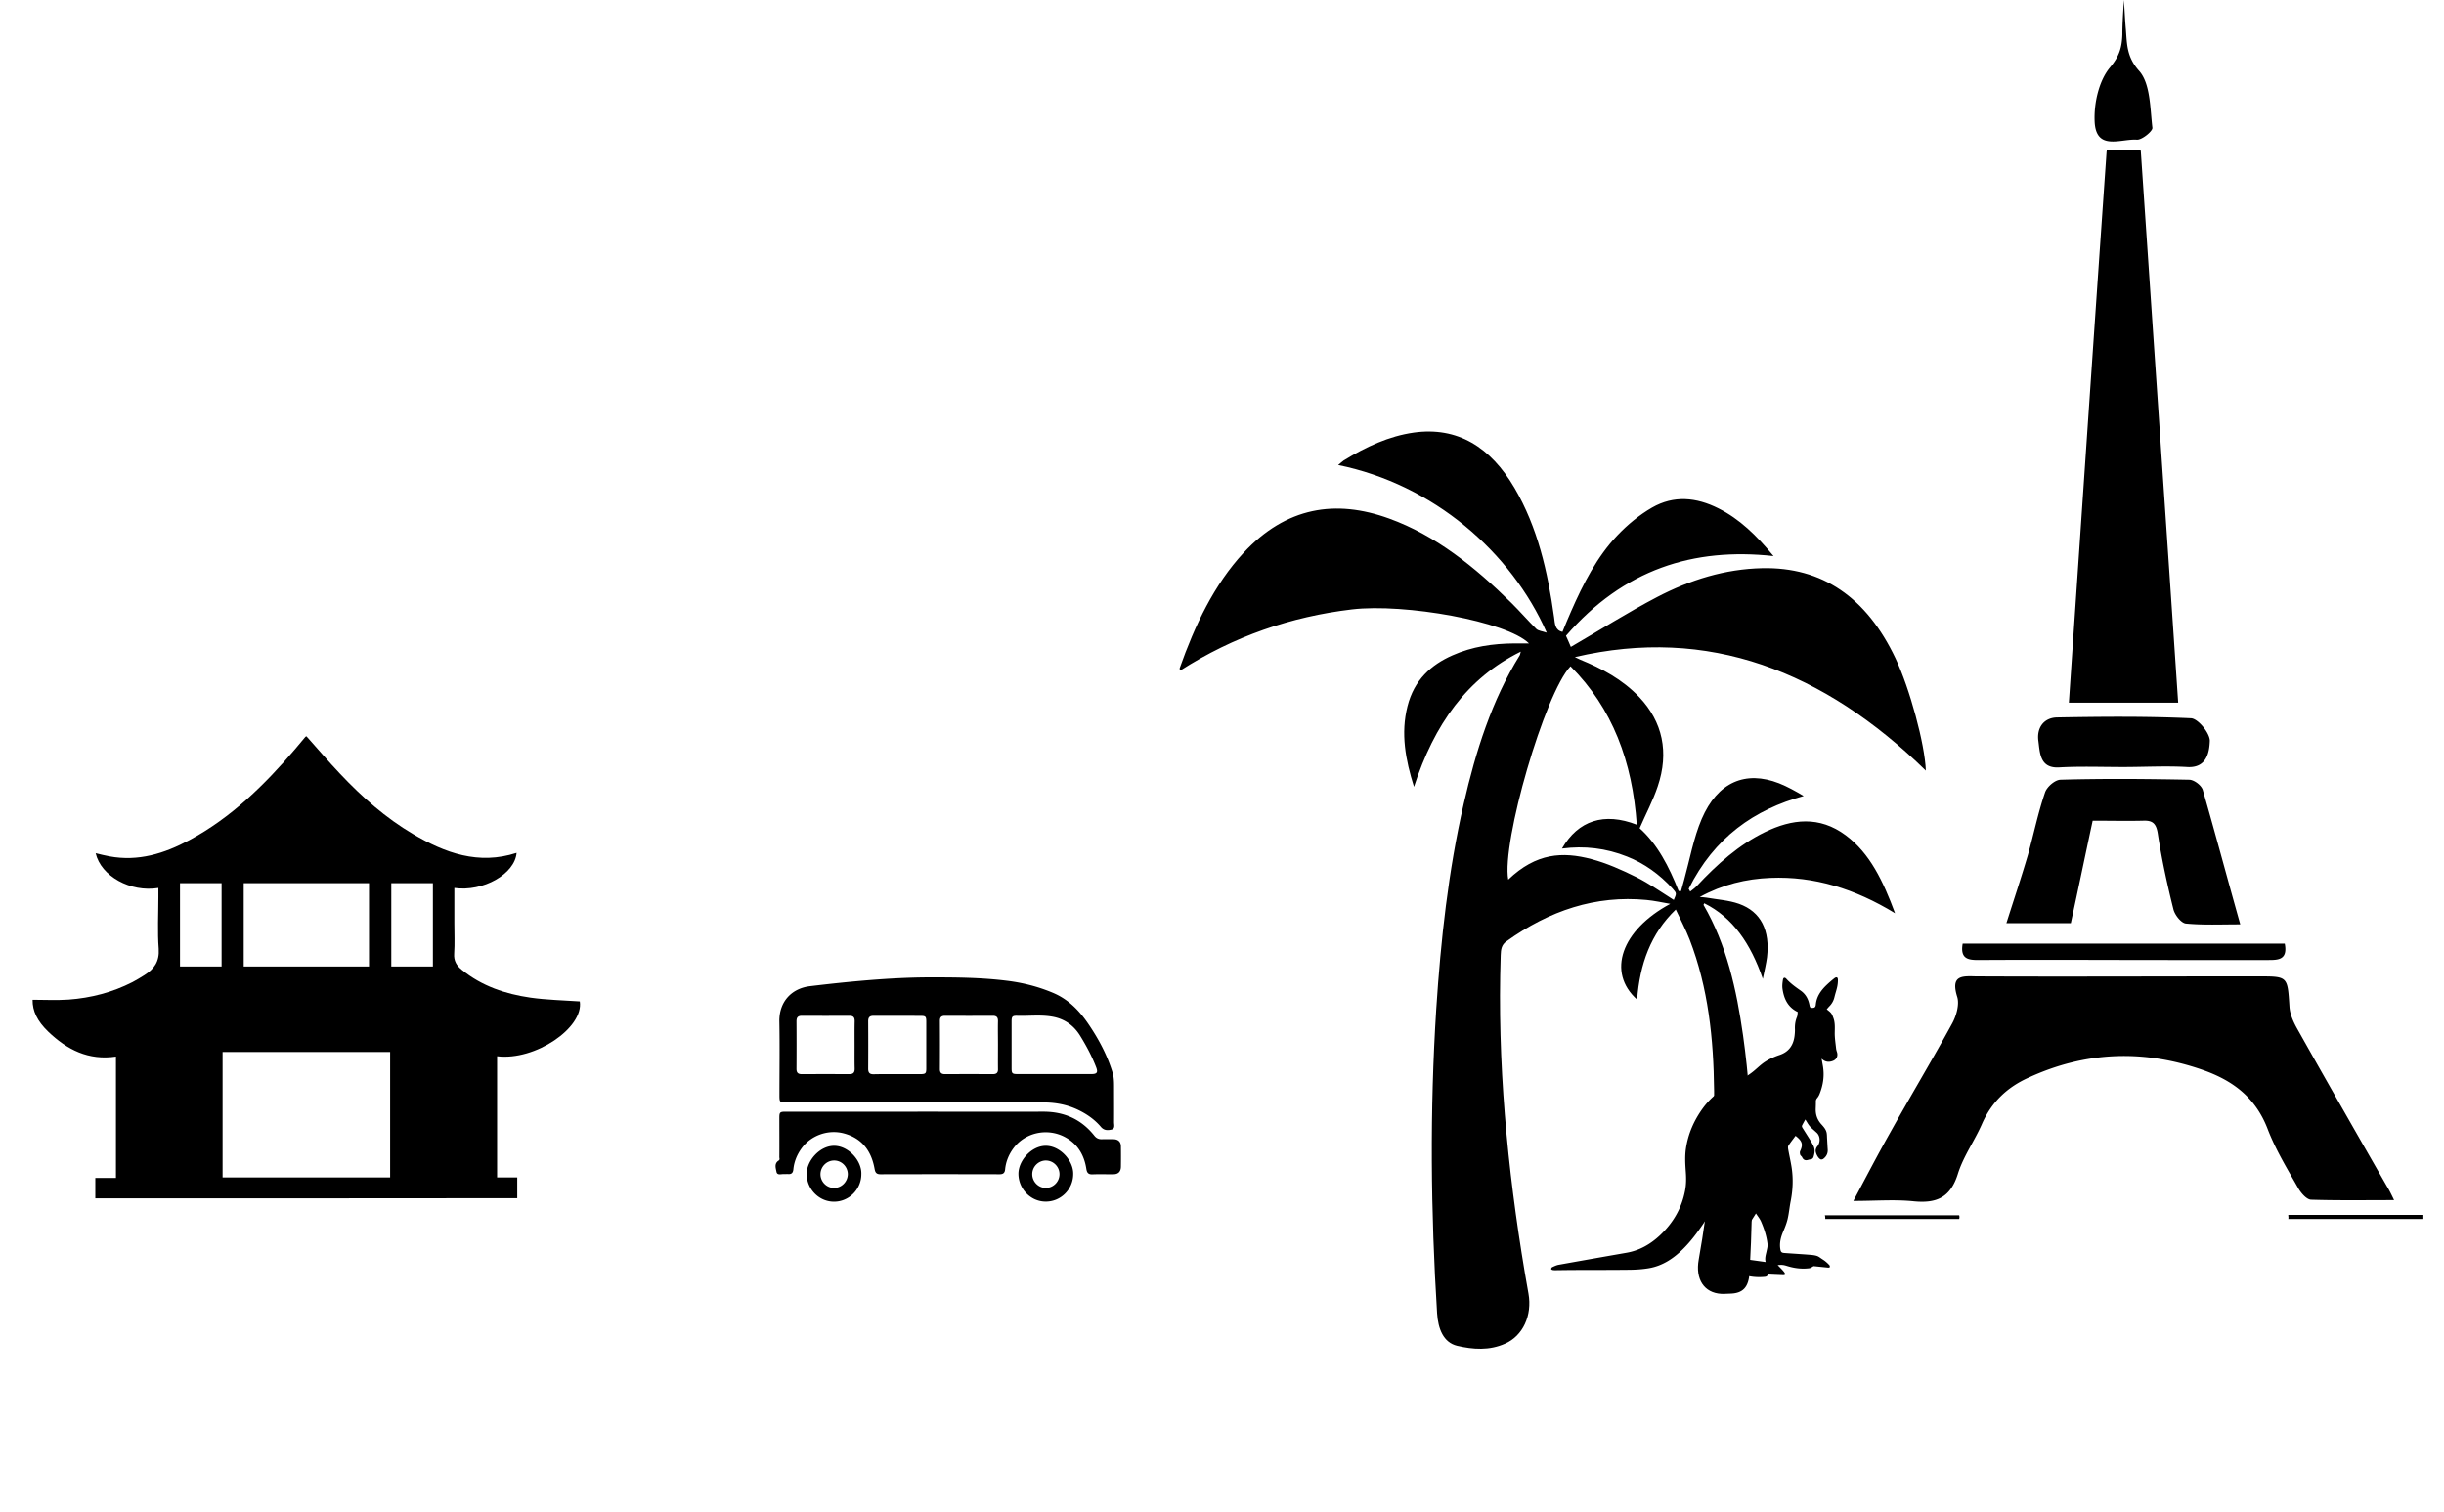 <svg viewBox="0 0 375 232" xmlns="http://www.w3.org/2000/svg">
<rect class="rectangle" y="184"/>
<path class="palm-tree" d="M272.126 85.342c-12.302-1.349-22.985 2.04-31.846 12.235.308.69.591 1.319.745 1.709 4.443-2.579 8.758-5.308 13.226-7.647 5.111-2.668 10.479-4.317 16.129-4.437 9.194-.21 16.026 4.467 20.469 13.853 2.157 4.558 4.494 13.104 4.648 17.212-15.692-15.293-33.361-22.22-53.856-17.422.283.12.54.27.822.39 3.288 1.349 6.446 2.999 9.066 5.757 3.57 3.778 4.597 8.456 2.825 13.704-.719 2.159-1.798 4.168-2.774 6.417 2.723 2.429 4.521 5.907 5.984 9.625.129 0 .232.03.36.03.154-.54.308-1.079.462-1.649.873-3.149 1.464-6.507 2.723-9.446 2.439-5.667 6.728-7.466 11.865-5.457 1.284.51 2.517 1.199 3.775 1.949-7.576 2.069-13.714 6.357-17.644 14.243.077.15.154.27.232.42.333-.27.693-.51 1.001-.839 3.133-3.359 6.498-6.357 10.453-8.277 4.186-2.039 8.372-2.518 12.404.48 3.724 2.759 5.753 7.047 7.577 11.965-6.19-3.779-12.431-5.698-19.108-5.428-3.75.15-7.371 1.02-10.864 2.939.334.03.668.03 1.002.09 1.695.3 3.416.389 5.034.959 3.364 1.2 4.777 4.078 4.289 8.216-.129.96-.36 1.919-.642 3.299-1.875-5.428-4.597-9.416-8.989-11.605-.052.12-.129.24-.103.27 3.519 6.057 5.06 12.954 6.061 20.031 1.695 12.054 1.644 24.168 1.002 36.313-.129 2.338-1.028 3.268-3.056 3.298-.437 0-.848.06-1.285.03-2.645-.15-4.006-2.249-3.467-5.248 1.516-8.546 2.44-17.151 2.363-25.877-.077-8.007-.899-15.833-3.75-23.239-.59-1.53-1.361-2.969-2.131-4.618-3.853 3.688-5.522 8.396-5.933 13.823-4.7-4.198-2.414-10.675 5.085-14.693-1.207-.21-2.414-.48-3.647-.599-7.781-.75-14.895 1.619-21.496 6.356-.745.54-.847 1.23-.873 2.129-.539 16.403 1.002 32.625 3.698 48.697.18 1.08.386 2.159.565 3.239.591 3.328-.847 6.477-3.595 7.676-2.414 1.08-4.906.9-7.345.33-2.132-.51-2.928-2.639-3.082-4.977-.976-15.563-1.13-31.126-.129-46.718.694-10.615 1.849-21.17 4.212-31.486 1.849-8.096 4.315-15.892 8.578-22.759.077-.09.077-.27.18-.599-8.218 4.048-13.278 11.154-16.385 20.75-1.31-4.168-2.055-8.186-1.002-12.354 1.027-4.079 3.647-6.387 6.908-7.827 3.031-1.35 6.216-1.799 9.452-1.829h2.285c-3.415-3.388-19.082-6.177-27.172-5.217-9.322 1.109-18.106 4.108-26.35 9.385-.025-.12-.103-.27-.077-.36 2.337-6.597 5.265-12.804 9.811-17.721 6.523-7.017 14.099-8.246 22.344-5.248 7.114 2.579 13.123 7.407 18.748 12.954 1.31 1.29 2.517 2.699 3.826 3.988.334.3.874.33 1.593.57-5.445-12.384-17.413-22.76-32.001-25.728.36-.3.617-.54.874-.72 3.39-2.069 6.908-3.718 10.735-4.258 6.677-.93 11.762 2.19 15.461 8.516 3.518 5.998 5.085 12.804 6.061 19.851.128.93.102 1.95 1.284 2.219.411-1.02.847-2.07 1.31-3.119 1.874-4.288 4.006-8.426 7.088-11.664 1.592-1.68 3.416-3.179 5.342-4.288 3.339-1.92 6.806-1.59 10.196.12 3.236 1.62 5.83 4.138 8.449 7.316zm-31.152 16.912c-3.955 4.168-10.607 27.048-9.554 32.745 4.289-4.108 8.347-4.318 12.764-3.149 2.363.63 4.648 1.65 6.883 2.759 1.977.99 3.852 2.309 5.753 3.509.436-1.02.462-1.02-.18-1.74-2.029-2.219-4.34-3.868-6.986-4.917-3.236-1.29-6.549-1.68-9.99-1.23 2.491-4.318 6.472-5.607 11.48-3.658-.668-9.685-3.724-17.872-10.17-24.319z"/>
<path class="wagon" d="M140.789 170.614c6.439 0 12.878.014 19.317 0 3.198 0 5.814 1.17 7.818 3.695.299.371.654.542 1.137.528a40.048 40.048 0 011.834 0c.696.028 1.094.414 1.094 1.113.015 1.027.015 2.054 0 3.096-.014.77-.398 1.17-1.179 1.17-1.052.014-2.104-.029-3.142.014-.625.028-.881-.186-.981-.828-.326-2.111-1.307-3.823-3.255-4.879-2.7-1.455-6.098-.756-7.931 1.698-.711.956-1.166 2.054-1.28 3.253-.056.556-.312.742-.852.742-6.098-.015-12.182-.015-18.28 0-.81 0-.824-.5-.938-1.056-.526-2.64-1.976-4.48-4.634-5.208-2.402-.656-5.06.257-6.524 2.283-.697.956-1.152 2.054-1.265 3.253-.057.528-.299.742-.811.699-.213-.014-.44.014-.653 0-.398-.014-1.01.228-1.123-.342-.1-.557-.384-1.27.327-1.727.227-.142.113-.356.113-.528.014-1.997 0-3.994 0-5.978 0-.927.071-.998 1.024-.998h20.184z"/>
<path class="wagon" d="M170.937 172.231c.015-1.812 0-3.639 0-5.451 0-.741-.014-1.498-.241-2.211-.825-2.682-2.132-5.122-3.696-7.419-1.407-2.069-3.099-3.809-5.472-4.794-2.275-.956-4.62-1.541-7.051-1.84-3.88-.485-7.789-.528-12.338-.514-5.558.043-11.727.614-17.881 1.356-2.801.342-4.734 2.382-4.677 5.435.071 3.724.014 7.448.014 11.172 0 1.227 0 1.227 1.18 1.227h39.289c1.876 0 3.681.328 5.387 1.155 1.336.642 2.53 1.484 3.482 2.611.484.557 1.052.528 1.606.4.597-.143.398-.714.398-1.127zm-39.814-11.785c0 1.184-.014 2.368.014 3.538.015.614-.199.87-.838.87a628.167 628.167 0 00-7.264 0c-.639 0-.838-.271-.824-.87a620.41 620.41 0 000-7.219c0-.614.199-.87.838-.87 2.417.014 4.833.014 7.264 0 .64 0 .839.256.824.87-.028 1.227-.014 2.454-.014 3.681zm11.002 3.51c0 .799-.099.884-.924.898h-3.596c-1.18 0-2.36-.014-3.525.015-.611.014-.867-.2-.867-.842.014-2.426.014-4.851 0-7.291 0-.642.256-.841.867-.841 2.402.014 4.79 0 7.192.014.754 0 .853.114.853.899v7.148zm10.206.898a637.89 637.89 0 00-7.32 0c-.555 0-.796-.199-.796-.77.014-2.468.014-4.951 0-7.419 0-.571.255-.77.796-.77 2.444.014 4.889.014 7.32 0 .597 0 .81.256.796.841-.028 1.199 0 2.411 0 3.61 0 1.227-.014 2.454 0 3.681.028.571-.185.827-.796.827zm15.138-.014H156.14c-.824 0-.924-.1-.924-.899v-7.162c0-.77.114-.899.868-.884 1.805.057 3.624-.186 5.415.142 1.834.328 3.255 1.327 4.236 2.925.952 1.541 1.805 3.139 2.459 4.837.299.784.128 1.041-.725 1.041zM127.982 175.85c-2.232 0-4.264 2.34-4.208 4.408.057 2.283 1.919 4.166 4.194 4.166 2.302 0 4.193-1.897 4.193-4.223.085-2.04-1.962-4.351-4.179-4.351zm-.014 6.463c-1.137 0-2.076-.956-2.076-2.097 0-1.142.924-2.098 2.076-2.112 1.137-.014 2.089.913 2.118 2.069 0 1.17-.953 2.154-2.118 2.14zM160.49 175.85c-2.246-.015-4.278 2.325-4.222 4.38.057 2.283 1.905 4.18 4.179 4.18 2.317.014 4.208-1.883 4.222-4.194.071-2.041-1.976-4.352-4.179-4.366zm.028 6.463c-1.165.028-2.132-.942-2.132-2.112 0-1.141.938-2.083 2.076-2.097 1.137 0 2.089.927 2.103 2.069a2.116 2.116 0 01-2.047 2.14z"/>
<path class="eiffel" d="M367.34 184.184c-4.553 0-8.626.063-12.699-.063-.719 0-1.618-1.069-2.037-1.823-1.678-2.956-3.475-5.911-4.673-9.055-1.917-4.968-5.511-7.483-10.004-9.056-9.045-3.144-17.911-2.829-26.657 1.195-3.235 1.447-5.691 3.71-7.189 7.169-1.138 2.578-2.815 4.905-3.654 7.546-1.138 3.71-3.294 4.59-6.709 4.276-2.935-.315-5.93-.063-9.345-.063 1.977-3.71 3.774-7.169 5.691-10.564 3.115-5.597 6.41-11.068 9.465-16.664.659-1.195 1.138-2.956.779-4.088-1.019-3.27.658-3.207 2.815-3.144 13.478.063 26.957 0 40.435 0h2.995c4.493 0 4.433 0 4.733 4.591.06 1.194.599 2.389 1.198 3.458 4.553 8.112 9.165 16.161 13.778 24.21.24.377.539.943 1.078 2.075zM317.44 107.844c1.917-28.234 3.834-56.469 5.811-84.892h5.211c1.917 28.298 3.834 56.47 5.751 84.892H317.44zM343.738 141.864c-2.995 0-5.691.126-8.327-.126-.718-.063-1.677-1.258-1.917-2.138-.958-3.836-1.797-7.672-2.396-11.57-.239-1.635-.778-2.138-2.276-2.075-2.456.062-4.972 0-7.728 0-1.138 5.282-2.216 10.501-3.354 15.72h-9.885c1.139-3.584 2.277-6.98 3.295-10.438.899-3.207 1.558-6.477 2.636-9.621.299-.881 1.557-1.95 2.396-1.95 6.59-.188 13.179-.126 19.709 0 .718 0 1.857.818 2.096 1.572 1.917 6.666 3.714 13.394 5.751 20.626zM325.767 117.717c-3.295 0-6.59-.126-9.885.063-2.875.126-2.875-2.201-3.115-4.025-.299-2.075.839-3.584 2.816-3.647 6.889-.126 13.778-.189 20.607.126 1.078.063 2.875 2.264 2.875 3.458-.06 1.761-.479 4.214-3.474 4.025-3.235-.189-6.53 0-9.824 0zM350.567 144.819c.479 2.453-.958 2.516-2.456 2.516h-15.216c-9.764 0-19.528-.063-29.293 0-1.557 0-2.875-.126-2.456-2.516h49.421zM325.887 0c.119 1.824.179 3.207.299 4.528.18 2.263.12 4.213 2.037 6.35 1.737 1.95 1.677 5.723 2.037 8.741.06.503-1.618 1.887-2.397 1.824-2.396-.189-6.289 1.824-6.469-2.83-.12-2.766.659-6.225 2.336-8.237 1.438-1.698 1.857-3.082 1.917-5.094 0-1.572.12-3.27.24-5.282zM351.106 186.448h20.727v.628h-20.727c.06-.188 0-.377 0-.628zM300.607 187.076H280.06c0-.188 0-.377-.06-.565h20.607a.91.91 0 010 .565z"/>
<path class="kangaroo" d="M280.287 154.893c.246.211.503.382.684.617.152.193.234.452.328.693.286.746.228 1.515.216 2.297-.012.798.123 1.597.205 2.396.017.182.07.364.128.541.199.587-.006 1.127-.579 1.368-.631.259-1.233.2-1.771-.329l.199 1.111c.257 1.48.052 2.901-.497 4.282a2.308 2.308 0 01-.398.675.737.737 0 00-.181.523c.006.352-.012.705-.023 1.057-.035.911.222 1.704.842 2.397.368.411.76.828.847 1.41.041.258.035.523.053.787.035.564.058 1.134.099 1.698.041.61-.216 1.086-.684 1.439-.099.076-.304.123-.415.07-.403-.182-.83-1.04-.742-1.474.035-.182.122-.376.245-.517.485-.576.468-1.522-.058-2.056-.082-.082-.176-.159-.257-.235-.293-.27-.614-.523-.866-.828-.251-.306-.438-.664-.66-1.005-.164.3-.357.617-.509.946-.041.082.017.241.076.335.438.705.889 1.404 1.327 2.109.111.182.199.381.304.564.328.575.252 1.168.07 1.762a.53.53 0 01-.485.405 2.095 2.095 0 00-.368.082c-.427.13-.719-.011-.907-.417-.064-.141-.245-.235-.292-.376-.052-.17-.082-.399-.012-.552.445-.94.351-1.457-.444-2.138-.082-.071-.164-.135-.257-.217-.38.517-.772 1.004-1.105 1.527-.094.153-.047.423-.012.623.158.887.363 1.762.503 2.649.275 1.744.205 3.489-.134 5.222-.182.916-.258 1.862-.474 2.772-.164.688-.438 1.351-.713 2.003-.357.858-.556 1.727-.392 2.656.07.399.211.505.608.534 1.28.094 2.567.17 3.847.27.386.03.783.065 1.146.182.292.094.544.318.813.488.187.123.374.241.543.388.205.17.404.358.579.558.053.064.064.211.029.293-.023.053-.175.065-.263.059-.772-.076-1.543-.158-2.204-.223-.269.135-.444.288-.637.317-1.146.153-2.274.012-3.374-.323-.572-.176-.789-.229-1.508-.153.228.235.439.441.637.652.152.165.304.329.427.511.053.083.076.235.035.323-.023.053-.187.065-.286.059-.766-.029-1.532-.064-2.315-.1-.076.353-.392.359-.673.376-1.017.077-2.034-.017-3.005-.329-.701-.223-1.374-.217-2.069-.111a6.544 6.544 0 01-.959.082c-.76 0-1.123-.311-1.111-1.075.012-.74.041-1.498.199-2.215.275-1.251.111-2.467-.047-3.7-.123-.94-.713-1.598-1.216-2.367-.357.54-.696 1.063-1.047 1.58-.929 1.368-1.917 2.69-3.092 3.853-1.479 1.463-3.163 2.585-5.245 2.937-.964.165-1.952.229-2.934.241-2.894.035-5.783.023-8.677.035-.876.006-1.753.018-2.63.03-.164 0-.334.005-.497-.024-.094-.018-.246-.1-.246-.153 0-.094.07-.241.152-.282.316-.146.637-.305.976-.37 3.485-.628 6.975-1.239 10.46-1.85 1.987-.347 3.654-1.316 5.104-2.673 1.999-1.874 3.332-4.135 3.852-6.855.182-.94.187-1.885.117-2.837-.087-1.198-.163-2.403.012-3.601.333-2.273 1.228-4.311 2.561-6.162 1.187-1.644 2.724-2.884 4.548-3.771 1.158-.564 2.298-1.157 3.298-1.985.415-.341.801-.711 1.221-1.046.819-.652 1.76-1.087 2.742-1.416 1.415-.475 2.117-1.486 2.298-2.919.041-.347.07-.699.059-1.046-.024-.646.058-1.263.309-1.862.1-.241.088-.528.123-.769-1.526-.734-2.122-2.039-2.338-3.56-.065-.446-.006-.916.064-1.369.058-.376.281-.434.538-.152.649.716 1.426 1.263 2.21 1.815.742.523 1.151 1.28 1.321 2.173.082.423.134.464.485.458.31-.005.456-.123.491-.499.117-1.275.813-2.214 1.696-3.054.368-.347.754-.682 1.152-.993.339-.259.543-.159.543.276 0 .364-.041.74-.123 1.098-.111.511-.292 1.011-.409 1.528a2.89 2.89 0 01-.807 1.433c-.122.135-.245.276-.374.423zm-9.372 38.792c-.163-.599.036-1.127.147-1.674.076-.358.181-.734.14-1.092-.134-1.193-.509-2.326-.982-3.425-.187-.44-.509-.822-.795-1.269-.334.552-.679 1.034-.924 1.563-.456.981-.906 1.962-1.462 2.896-.339.564-.578 1.198-.578 1.885 0 .359.134.517.461.558 1.316.188 2.625.365 3.993.558z"/>
<path class="temple" d="M14.625 183.913v-3.133h3.166v-18.626c-4.204.632-7.522-1.061-10.41-3.841-1.671-1.618-2.406-3.159-2.38-4.878 1.823 0 3.672.101 5.521-.025 3.445-.253 6.737-1.112 9.802-2.679.633-.328 1.241-.707 1.849-1.087 1.494-.935 2.305-2.097 2.178-4.018-.203-2.628-.05-5.307-.05-7.96v-1.39c-4.281.707-8.815-1.82-9.625-5.333.734.177 1.393.354 2.102.48 4.432.834 8.434-.429 12.259-2.476 6.458-3.463 11.575-8.517 16.285-14.026.532-.607 1.014-1.239 1.545-1.845.026-.025.077-.025.153-.076 1.722 1.921 3.393 3.892 5.192 5.787 3.343 3.538 6.965 6.748 11.17 9.225 4.913 2.906 10.054 4.776 15.88 2.881-.254 3.234-5.142 6.014-9.549 5.383v5.408c0 1.567.076 3.108-.025 4.675-.076 1.087.354 1.82 1.165 2.477 3.065 2.502 6.687 3.715 10.536 4.271 2.482.354 5.015.404 7.573.581.633 4.018-6.838 9.148-12.689 8.416v18.6h3.09v3.184c-21.554.025-43.082.025-64.738.025zm45.236-3.209v-19.257H34.153v19.257H59.86zm-22.466-45.161v12.787h19.224v-12.787H37.395zm-9.777 0v12.787h6.383v-12.787h-6.383zm38.803 0h-6.383v12.787h6.383v-12.787z"/></svg>
